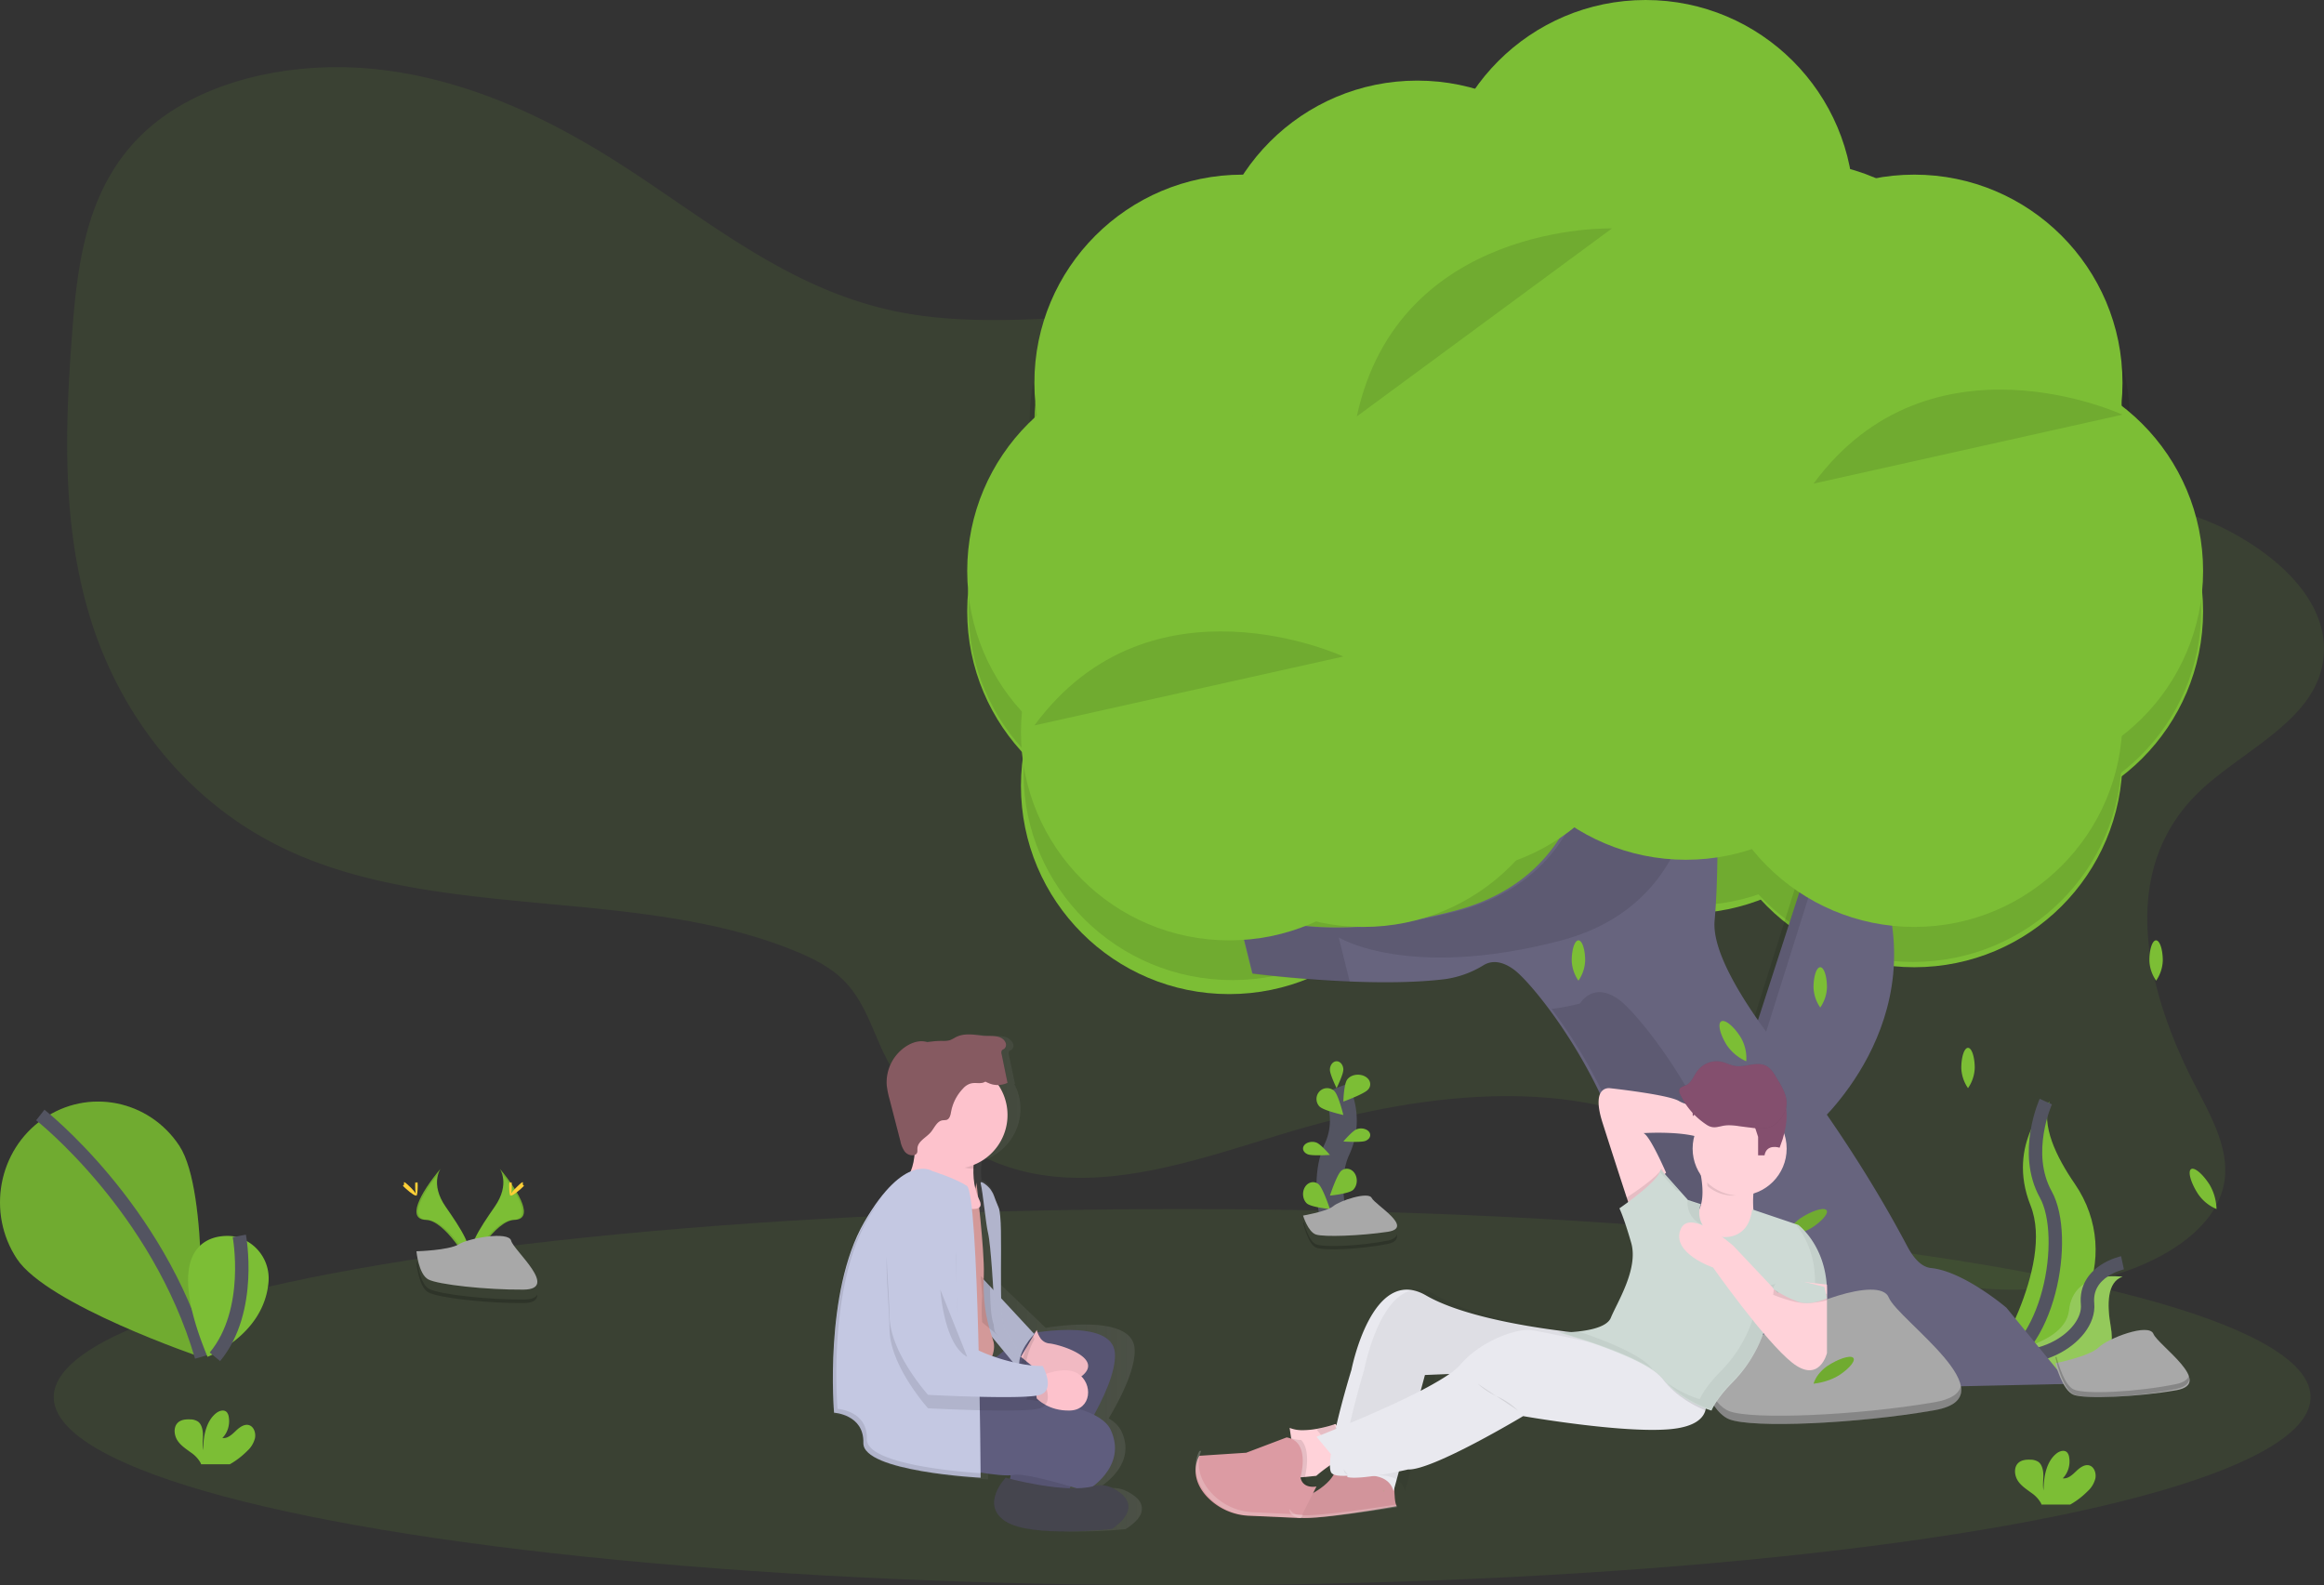 <svg xmlns="http://www.w3.org/2000/svg" width="173" height="118" viewBox="0 0 173 118">
    <rect x="0" y="0" width="173" height="118" fill="#333333" stroke="none"/>
    <defs>
        <linearGradient id="a" x1="99.989%" x2="0%" y1="50.002%" y2="50.002%">
            <stop offset="0%" stop-color="gray" stop-opacity=".25"/>
            <stop offset="54%" stop-color="gray" stop-opacity=".12"/>
            <stop offset="100%" stop-color="gray" stop-opacity=".1"/>
        </linearGradient>
    </defs>
    <g fill="none" fill-rule="evenodd">
        <path fill="#7CBE35" d="M172.812 49.81c-1.053 4.23-6.456 6.351-9.484 9.508-5.705 5.949-3.484 14.637.136 21.594 1.212 2.33 2.587 4.796 2.074 7.294-.626 3.056-3.95 5.29-7.441 6.474-6.362 2.157-13.98 1.643-19.828-1.34-5.052-2.578-8.672-6.764-13.81-9.232-8.602-4.117-19.55-2.556-28.89.275-6.606 2.006-13.83 4.617-20.396 2.522-4.62-1.476-7.814-5.068-9.554-8.868-.84-1.838-1.45-3.828-3.054-5.285-.954-.867-2.199-1.482-3.472-1.999-11.644-4.735-26.354-2.199-37.657-7.45-7.637-3.546-12.527-10.235-14.691-17.21-2.165-6.976-1.913-14.29-1.363-21.475.39-5.11 1.092-10.554 5.069-14.495 4.207-4.168 11.427-5.712 17.955-4.925 6.528.786 12.442 3.616 17.648 6.94 6.512 4.158 12.537 9.333 20.524 11.016 5.438 1.147 11.159.519 16.769.301 9.378-.362 18.76.451 28.084 1.329 4.544.431 9.103.884 13.607 1.539a122.286 122.286 0 0 1 4.544.74c.394.07.786.15 1.178.22.62.12 1.236.245 1.851.376 1.766.376 3.515.801 5.246 1.285 6.02 1.685 10.845 4.745 16.529 6.883 3.705 1.393 7.744 1.778 11.252 3.551 4.316 2.178 8.281 5.983 7.174 10.432z" opacity=".1"/>
        <circle cx="142.5" cy="56.5" r="15.5" fill="#7CBE35"/>
        <circle cx="125.5" cy="52.5" r="15.5" fill="#7CBE35"/>
        <circle cx="107.5" cy="52.5" r="15.5" fill="#7CBE35"/>
        <circle cx="101.5" cy="56.5" r="15.5" fill="#7CBE35"/>
        <circle cx="91.5" cy="58.5" r="15.5" fill="#7CBE35"/>
        <circle cx="87.5" cy="45.5" r="15.5" fill="#7CBE35"/>
        <circle cx="92.5" cy="31.5" r="15.5" fill="#7CBE35"/>
        <circle cx="100.5" cy="31.5" r="15.5" fill="#7CBE35"/>
        <circle cx="105.5" cy="25.5" r="15.5" fill="#7CBE35"/>
        <circle cx="118.5" cy="32.5" r="15.5" fill="#7CBE35"/>
        <circle cx="148.5" cy="45.5" r="15.5" fill="#7CBE35"/>
        <circle cx="139.5" cy="38.5" r="15.5" fill="#7CBE35"/>
        <circle cx="133.5" cy="30.5" r="15.5" fill="#7CBE35"/>
        <circle cx="122.5" cy="18.5" r="15.5" fill="#7CBE35"/>
        <circle cx="142.5" cy="31.5" r="15.5" fill="#7CBE35"/>
        <g fill="#000" opacity=".1" transform="translate(72 3)">
            <ellipse cx="70.399" cy="53.218" rx="15.546" ry="15.389"/>
            <ellipse cx="53.866" cy="49.014" rx="15.546" ry="15.389"/>
            <ellipse cx="35.667" cy="49.164" rx="15.546" ry="15.389"/>
            <ellipse cx="29.752" cy="53.218" rx="15.546" ry="15.389"/>
            <ellipse cx="19.741" cy="54.57" rx="15.546" ry="15.389"/>
            <ellipse cx="15.646" cy="42.408" rx="15.546" ry="15.389"/>
            <ellipse cx="20.196" cy="28.294" rx="15.546" ry="15.389"/>
            <ellipse cx="28.841" cy="28.294" rx="15.546" ry="15.389"/>
            <ellipse cx="33.847" cy="21.988" rx="15.546" ry="15.389"/>
            <ellipse cx="46.587" cy="28.894" rx="15.546" ry="15.389"/>
            <ellipse cx="76.314" cy="42.408" rx="15.546" ry="15.389"/>
            <ellipse cx="67.365" cy="34.75" rx="15.546" ry="15.389"/>
            <ellipse cx="61.602" cy="27.092" rx="15.546" ry="15.389"/>
            <ellipse cx="50.682" cy="15.531" rx="15.546" ry="15.389"/>
            <ellipse cx="71.006" cy="28.294" rx="15.546" ry="15.389"/>
        </g>
        <path fill="#67647E" d="M134.952 84s9.41-7.941 4.755-19.25L135.05 63 130 78.615 134.952 84z"/>
        <path fill="#000" d="M134.916 62l1.084.419-4.825 15.33 4.21 4.705c-.349.359-.566.546-.566.546L130 77.615 134.916 62z" opacity=".1"/>
        <ellipse cx="88" cy="104" fill="#7CBE35" opacity=".1" rx="84" ry="14"/>
        <path fill="#7CBE35" d="M152.568 82s-3.256 3.108-1.418 7.72C152.99 94.332 148 102 148 102l.16-.024c6.687-1.127 10.01-8.427 6.291-13.85-1.39-2.014-2.526-4.38-1.883-6.126z"/>
        <path stroke="#535461" d="M152.291 82s-1.727 3.81 0 6.917c1.727 3.108.3 11.83-4.291 13.083"/>
        <path fill="#7CBE35" d="M158 95.037s-3.65-.54-3.981 2.5C153.687 100.578 147 101 147 101l.126.078c5.52 3.363 10.795 2.145 10-2.327-.295-1.663-.271-3.333.874-3.713z"/>
        <path fill="#F5F5F5" d="M158 95.037s-3.65-.54-3.981 2.5C153.687 100.578 147 101 147 101l.126.078c5.52 3.363 10.795 2.145 10-2.327-.295-1.663-.271-3.333.874-3.713z" opacity=".2"/>
        <path stroke="#535461" d="M158 94s-2.832.603-2.6 3.064c.23 2.462-4.207 5.427-8.4 3.081"/>
        <path fill="#67647E" d="M92 67.534l1.22 4.928s8.62 1.134 14.366.422a7.426 7.426 0 0 0 2.865-1.044c.485-.29 1.252-.415 2.299.376 1.794 1.365 10.598 12.283 9.172 23.61a3.897 3.897 0 0 1-3.33 3.372 11.633 11.633 0 0 0-4.91 1.874L109.327 104l44.674-.986-4.638-5.666s-3.173-2.71-5.614-2.957c-.713-.071-1.3-.73-1.775-1.627-2.78-5.254-6.107-10.194-9.713-14.911-2.626-3.436-4.83-7.057-4.624-9.332.488-5.42 0-14.29 0-14.29L118.36 53s1.22 11.827-10.01 14.783C97.123 70.738 92 67.534 92 67.534z"/>
        <g fill="#000" opacity=".1">
            <path d="M99.656 69.782s5.166 3.196 16.482.245c11.317-2.951 10.086-14.754 10.086-14.754l1.78.232c-.034-.757-.06-1.211-.06-1.211l-9.347-1.229s1.23 11.804-10.086 14.754c-11.315 2.95-16.482-.245-16.482-.245l1.23 4.918s3.318.433 7.22.595l-.823-3.305zM121.505 103.252a11.79 11.79 0 0 1 4.946-1.87 3.902 3.902 0 0 0 3.355-3.352c1.445-11.305-7.432-22.22-9.235-23.577-1.968-1.475-2.952.245-2.952.245-.697.183-1.405.318-2.12.405 3.189 4.237 7.75 12.365 6.683 20.713a3.902 3.902 0 0 1-3.355 3.352c-1.769.24-3.46.88-4.946 1.87l-4.39 2.923 11.318-.247.696-.462z"/>
        </g>
        <path stroke="#535461" stroke-width="2" d="M99.354 91s-.898-3.132.167-5.438c.453-.965.59-2.054.389-3.104A8.495 8.495 0 0 0 99.476 81"/>
        <path fill="#7CBE35" d="M99.997 79.634c0 .35-.5 1.366-.5 1.366S99 79.984 99 79.634c0-.35.224-.634.5-.634s.5.284.5.634h-.003zM101.837 81.107C101.564 81.434 100 82 100 82s.03-1.333.303-1.66c.173-.22.487-.35.82-.34.333.011.633.161.781.391a.573.573 0 0 1-.067.717v-.001zM101.623 84.934c-.337.122-1.623.038-1.623.038s.67-.797 1.008-.92a.916.916 0 0 1 .683.029c.204.097.322.265.308.44-.014.177-.157.334-.376.414v-.001zM100.723 88.578C100.393 88.869 99 89 99 89s.513-1.557.843-1.847c.329-.267.775-.176 1.012.207.236.382.178.92-.132 1.218zM98.228 82.368c.313.31 1.772.632 1.772.632s-.356-1.478-.676-1.788a.78.78 0 0 0-1.1.032.818.818 0 0 0 0 1.124h.004zM97.377 85.934c.338.122 1.623.038 1.623.038s-.67-.797-1.008-.92c-.337-.122-.749-.024-.919.22-.17.243-.034.54.304.663v-.001zM97.277 89.578C97.607 89.869 99 90 99 90s-.513-1.557-.843-1.847c-.329-.267-.775-.176-1.012.207-.236.382-.178.92.132 1.218z"/>
        <path fill="#A8A8A8" d="M97 90.486s1.783-.302 2.258-.706c.474-.404 2.614-1.109 2.853-.605.239.504 3.21 2.218 1.188 2.52-2.022.303-4.755.4-5.342.201-.588-.198-.957-1.41-.957-1.41z"/>
        <path fill="#000" d="M103.3 92.353c-2.023.396-4.76.524-5.348.264-.453-.201-.768-1.168-.892-1.617l-.06.014s.357 1.585.952 1.849c.594.263 3.331.132 5.348-.264.584-.115.75-.382.688-.723-.05.217-.254.388-.688.477z" opacity=".2"/>
        <path fill="#A8A8A8" d="M126 100.948s5.093-1.008 6.452-2.35c1.36-1.344 7.47-3.695 8.148-2.015.68 1.68 9.171 7.388 3.402 8.396-5.768 1.008-13.58 1.343-15.279.671-1.698-.671-2.723-4.702-2.723-4.702z"/>
        <path fill="#000" d="M144.002 104.382c-5.77.991-13.585 1.32-15.284.66-1.293-.503-2.193-2.919-2.548-4.042l-.17.035s1.02 3.961 2.717 4.621c1.697.66 9.51.331 15.284-.66 1.667-.287 2.144-.957 1.963-1.806-.14.554-.722.98-1.962 1.192z" opacity=".2"/>
        <path fill="#7CBE35" d="M161 71.499a2.799 2.799 0 0 1-.496 1.501 2.8 2.8 0 0 1-.504-1.499c0-.828.22-1.5.496-1.501.277-.001.501.67.504 1.499zM118 71.5a2.8 2.8 0 0 1-.5 1.5 2.8 2.8 0 0 1-.5-1.5c0-.828.223-1.5.5-1.5s.5.672.5 1.5zM164.472 88.17c.326.542.508 1.176.528 1.83a3.125 3.125 0 0 1-1.381-1.13c-.528-.817-.763-1.637-.528-1.83.236-.192.855.314 1.381 1.13zM147 79.5a2.8 2.8 0 0 1-.5 1.5 2.8 2.8 0 0 1-.5-1.5c0-.828.223-1.5.5-1.5s.5.674.5 1.5zM136 73.5a2.8 2.8 0 0 1-.5 1.5 2.8 2.8 0 0 1-.5-1.5c0-.828.223-1.5.5-1.5s.5.672.5 1.5zM129.591 77.236c.31.541.449 1.153.4 1.764a3.44 3.44 0 0 1-1.454-1.21c-.51-.82-.687-1.61-.399-1.764.29-.153.945.389 1.453 1.21zM124.914 92.365c-.54.335-1.204.555-1.914.635.159-.495.512-.949 1.02-1.308.808-.537 1.667-.82 1.913-.635.247.185-.21.772-1.019 1.308z"/>
        <path fill="#000" d="M124.914 92.365c-.54.335-1.204.555-1.914.635.159-.495.512-.949 1.02-1.308.808-.537 1.667-.82 1.913-.635.247.185-.21.772-1.019 1.308z" opacity=".1"/>
        <path fill="#7CBE35" d="M134.914 91.365c-.54.335-1.204.555-1.914.635.159-.495.512-.949 1.02-1.308.808-.537 1.667-.82 1.913-.635.247.185-.21.77-1.019 1.308z"/>
        <path fill="#000" d="M134.914 91.365c-.54.335-1.204.555-1.914.635.159-.495.512-.949 1.02-1.308.808-.537 1.667-.82 1.913-.635.247.185-.21.77-1.019 1.308z" opacity=".1"/>
        <path fill="#7CBE35" d="M136.913 102.366c-.54.334-1.203.554-1.913.634.158-.496.512-.95 1.02-1.31.81-.535 1.667-.818 1.913-.633.247.185-.21.773-1.02 1.31z"/>
        <path fill="#000" d="M136.913 102.366c-.54.334-1.203.554-1.913.634.158-.496.512-.95 1.02-1.31.81-.535 1.667-.818 1.913-.633.247.185-.21.773-1.02 1.31z" opacity=".1"/>
        <path fill="#7CBE35" d="M13.35 85.293C15.612 88.723 14.89 101 14.89 101S3.52 97.134 1.258 93.706c-2.262-3.429-1.388-8.092 1.951-10.415 3.34-2.323 7.881-1.426 10.143 2.003l-.001-.001z"/>
        <path fill="#000" d="M13.35 85.293C15.612 88.723 14.89 101 14.89 101S3.52 97.134 1.258 93.706c-2.262-3.429-1.388-8.092 1.951-10.415 3.34-2.323 7.881-1.426 10.143 2.003l-.001-.001z" opacity=".1"/>
        <path stroke="#535461" d="M3 83s8.752 6.865 12 18"/>
        <path fill="#7CBE35" d="M17.37 92.03S11.306 91 15.447 101c0 0 4.213-1.6 4.542-5.578a3.177 3.177 0 0 0-2.537-3.376l-.082-.016z"/>
        <path stroke="#535461" d="M17.814 92s1.044 5.542-1.814 9"/>
        <path fill="#A8A8A8" d="M153 101.476s2.547-.505 3.226-1.176c.679-.672 3.736-1.848 4.075-1.009.34.84 4.585 3.696 1.699 4.198-2.886.503-6.792.672-7.64.337-.85-.335-1.36-2.35-1.36-2.35z"/>
        <path fill="#000" d="M162 103.028c-2.886.594-6.792.792-7.64.397-.647-.303-1.097-1.748-1.275-2.425l-.085.021s.51 2.376 1.36 2.773c.849.397 4.754.197 7.64-.397.834-.175 1.072-.574.982-1.084-.076.33-.366.587-.982.715z" opacity=".2"/>
        <circle cx="142.5" cy="53.5" r="15.5" fill="#7CBE35"/>
        <circle cx="125.5" cy="48.5" r="15.5" fill="#7CBE35"/>
        <circle cx="107.5" cy="49.5" r="15.5" fill="#7CBE35"/>
        <circle cx="101.5" cy="53.5" r="15.5" fill="#7CBE35"/>
        <circle cx="91.5" cy="54.5" r="15.5" fill="#7CBE35"/>
        <circle cx="87.5" cy="42.5" r="15.5" fill="#7CBE35"/>
        <circle cx="92.5" cy="28.5" r="15.5" fill="#7CBE35"/>
        <circle cx="100.5" cy="28.5" r="15.5" fill="#7CBE35"/>
        <circle cx="105.5" cy="21.5" r="15.5" fill="#7CBE35"/>
        <circle cx="118.5" cy="28.5" r="15.5" fill="#7CBE35"/>
        <circle cx="148.5" cy="42.5" r="15.5" fill="#7CBE35"/>
        <circle cx="139.5" cy="34.5" r="15.5" fill="#7CBE35"/>
        <circle cx="133.5" cy="27.5" r="15.5" fill="#7CBE35"/>
        <circle cx="122.5" cy="15.5" r="15.5" fill="#7CBE35"/>
        <circle cx="142.5" cy="28.5" r="15.5" fill="#7CBE35"/>
        <path fill="#000" d="M158 30.868S143.67 24.223 135 36M120 17.002S104.118 16.524 101 31M100 48.87S85.67 42.22 77 54" opacity=".1"/>
        <path fill="#7CBE35" d="M37.204 87s.8 1.123-.37 2.815S34.7 92.943 35.086 94c0 0 1.764-3.15 3.204-3.193 1.44-.044.492-1.913-1.086-3.807z"/>
        <path fill="#000" d="M37.18 87c.07.108.126.227.165.352 1.417 1.765 2.172 3.414.81 3.456-1.268.039-2.791 2.445-3.155 3.053.012.047.026.094.043.139 0 0 1.783-3.147 3.24-3.19 1.457-.044.493-1.918-1.103-3.81z" opacity=".1"/>
        <path fill="#FFD037" d="M38.095 88.263c0 .407-.042.737-.095.737s-.095-.322-.095-.737.053-.215.106-.215.084-.191.084.215z"/>
        <path fill="#FFD037" d="M38.762 88.505c-.39.352-.732.564-.76.474-.028-.09.264-.447.654-.8.39-.35.236-.095.266 0 .03.097.23-.014-.16.326z"/>
        <path fill="#7CBE35" d="M32.796 87s-.799 1.123.37 2.815c1.17 1.692 2.133 3.128 1.748 4.185 0 0-1.764-3.15-3.204-3.193-1.44-.044-.493-1.913 1.086-3.807z"/>
        <path fill="#000" d="M32.82 87c-.07.108-.126.227-.165.352-1.416 1.765-2.172 3.414-.81 3.456 1.268.039 2.791 2.445 3.155 3.053a1.362 1.362 0 0 1-.043.139s-1.783-3.147-3.24-3.19c-1.456-.044-.495-1.918 1.103-3.81z" opacity=".1"/>
        <path fill="#FFD037" d="M30.905 88.263c0 .407.042.737.095.737s.095-.322.095-.737-.053-.215-.106-.215-.084-.191-.084.215z"/>
        <path fill="#FFD037" d="M30.236 88.505c.392.352.734.564.762.474.028-.09-.265-.447-.656-.8-.392-.35-.237-.095-.267 0-.03.097-.224-.014.161.326z"/>
        <path fill="#A8A8A8" d="M31 93.144s2.419-.064 3.15-.52c.73-.454 3.72-.996 3.9-.268.18.728 3.634 3.624.904 3.643-2.73.02-6.345-.372-7.072-.76-.728-.39-.882-2.095-.882-2.095z"/>
        <path fill="#000" d="M39.003 96.736c-2.732.02-6.346-.391-7.074-.8-.554-.309-.775-1.422-.849-1.936H31s.157 1.793.88 2.2c.723.407 4.343.82 7.074.8.787 0 1.06-.264 1.045-.646-.108.233-.406.377-.996.382z" opacity=".2"/>
        <path fill="#7CBE35" d="M18.423 107.988c.267-.24.462-.566.558-.932.073-.371-.07-.815-.39-.95-.359-.152-.742.122-1.032.401-.29.28-.624.595-1.005.536.398-.4.577-1 .473-1.583a.697.697 0 0 0-.132-.323c-.2-.235-.56-.134-.798.052-.758.59-.97 1.73-.974 2.756-.076-.37-.012-.755-.015-1.13-.003-.374-.096-.807-.384-1.003a1.076 1.076 0 0 0-.584-.154c-.34-.014-.72.025-.953.3-.291.343-.214.919.038 1.291.252.373.634.613.987.875a2.3 2.3 0 0 1 .705.744.78.78 0 0 1 .053.132h2.135c.479-.27.922-.61 1.318-1.012zM155.423 110.988c.267-.24.462-.566.558-.932.073-.371-.07-.815-.39-.95-.359-.152-.742.122-1.032.401-.29.28-.624.595-1.005.536.398-.4.577-1 .473-1.583a.697.697 0 0 0-.132-.323c-.2-.235-.56-.134-.798.052-.758.59-.97 1.73-.974 2.756-.076-.37-.012-.755-.015-1.13-.003-.374-.096-.807-.384-1.003a1.076 1.076 0 0 0-.584-.154c-.34-.014-.72.025-.953.3-.291.343-.214.919.038 1.291.252.373.634.613.987.875a2.3 2.3 0 0 1 .705.744.78.78 0 0 1 .053.132h2.135c.479-.27.922-.61 1.318-1.012z"/>
        <path fill="#DC9BA3" d="M103.833 109.53s-.145 2.218.145 2.586c0 0-6.654 1.182-7.486.812-.832-.37-.454-.96 0-1.182.454-.222 2.723-1.035 3.024-2.585 0 0-.982-.443 2.193.141 3.175.585 2.124.228 2.124.228z"/>
        <path fill="#000" d="M103.833 109.53s-.145 2.218.145 2.586c0 0-6.654 1.182-7.486.812-.832-.37-.454-.96 0-1.182.454-.222 2.723-1.035 3.024-2.585 0 0-.982-.443 2.193.141 3.175.585 2.124.228 2.124.228z" opacity=".05"/>
        <path fill="#FFD2D9" d="M131 87s-.865 1.431-.315 4.216c.55 2.786-1.416 2.784-1.416 2.784h-3.932L124 90.494l1.888.152s1.258-.318.708-3.262L131 87zM119.286 83.552a783.37 783.37 0 0 0 1.795 5.559l.293.889 2.65-2.706s-.118-.268-.292-.644c-.387-.832-1.063-2.192-1.395-2.301 0 0 3.693-.24 4.817.636 1.125.875.803-2.389.803-2.389s-2.167-.152-2.97-.636c-.804-.484-5.14-.955-5.14-.955s-1.444-.24-.561 2.547zM96 106.29l.555 3.71 1.429-.14s.086-.075.232-.195c.385-.31 1.187-.92 1.953-1.254.26-.122.541-.199.831-.228L99.412 106c-.386.133-.782.24-1.185.322-.418.09-.847.137-1.276.14a2.516 2.516 0 0 1-.951-.172z"/>
        <path fill="#E9E9EF" d="M99.146 109.676c.725.622 4.027-.702 4.591 1.324l.52-1.921 1.597-5.911.219-.814 1.33-.055 15.27-.63.864-.036.463-.02-.605-.289-4.027-1.93s-1.45-.098-3.451-.364c-3.033-.402-7.33-1.194-9.756-2.596-4.027-2.338-5.557 5.53-5.557 5.53s-.617 1.996-1.08 3.964a22.273 22.273 0 0 0-.486 2.575c-.07.601-.048 1.037.108 1.173z"/>
        <path fill="#000" d="M100.143 109.676c.703.623 3.904-.701 4.452 1.324l.503-1.92 1.549-5.91.212-.814 1.33-.082 14.304-.878.883-.055.272-.016.352-.023-4.256-1.909s-1.407-.098-3.346-.364c-2.94-.401-7.107-1.194-9.46-2.595-3.904-2.337-5.387 5.53-5.387 5.53s-.598 1.995-1.047 3.962a22.891 22.891 0 0 0-.472 2.574c-.061.605-.04 1.04.11 1.176z" opacity=".05"/>
        <path fill="#000" d="M98 106.4l1.502 1.86.6.74a2.49 2.49 0 0 1 .898-.283L99.282 106c-.418.165-.846.3-1.282.4z" opacity=".1"/>
        <path fill="#E9E9EF" d="M98 106.95l1.552 1.865.747.896v.244c.912.215 3.768-.4 4.397-.541l.123-.028c1.823.08 8.565-3.971 8.565-3.971s7.375 1.297 10.941.972c1.993-.182 2.552-.918 2.657-1.534a1.63 1.63 0 0 0-.119-.898l-3.191-2.291-.423-.31-.674-.487s-1.174-.272-2.663-.607c-2.328-.525-5.43-1.207-6.057-1.255-1.03-.08-3.647.81-5.155 2.594-.259.278-.55.522-.87.725l-.04.028c-.424.287-.946.592-1.52.904-1.92 1.033-4.478 2.143-6.238 2.872-1.204.501-2.032.823-2.032.823z"/>
        <path fill="#000" d="M96 107l.501 4 1.289-.15s.078-.081.21-.21c-.286 0-.756-.083-.855-.731 0 0 .497-1.902-.287-2.721A1.946 1.946 0 0 1 96 107z" opacity=".1"/>
        <path fill="#DC9BA3" d="M96.806 109.962s.792-2.658-1.028-2.962l-3.008 1.14-3.49.228s-.91 1.425.548 3.024a4.556 4.556 0 0 0 3.177 1.44l3.801.168L98 110.65s-1.03.223-1.194-.688z"/>
        <path fill="#000" d="M116 99c.406.122 2.086.632 3.806 1.332.85.336 1.678.727 2.479 1.172.167.096.326.193.476.289.392.236.743.537 1.039.891.994 1.317 2.454 2.027 3.181 2.316.047-.31.005-.627-.12-.914l-3.242-2.331.463-.02-.605-.307.363-.024-4.391-2.021S118.001 99.28 116 99zM121 89.204l.298.796L124 87.577s-.12-.24-.297-.577c-.35.627-1.98 1.728-2.703 2.204z" opacity=".1"/>
        <path fill="#CEDAD5" d="M130.233 90.835a4.41 4.41 0 0 0 .206-.809l3.43 1.159s2.353 1.746 2.114 5.548c0 0-2.905-1.04-4.19.193l-.025.22a9.976 9.976 0 0 1-2.813 5.772c-.635.648-1.233 1.379-1.55 2.082 0 0-2.233-.62-3.59-2.329-1.355-1.709-7.815-3.487-7.815-3.487s3.43.077 3.91-1.087c.478-1.165 2.074-3.648 1.516-5.587-.558-1.94-.877-2.561-.877-2.561s3.271-2.25 3.031-2.949l2.075 2.329.957.31c-.075.181-.114.374-.113.569-.055 2.107 3.006 2.613 3.734.627z"/>
        <path fill="#000" d="M127.108 88.29a9.23 9.23 0 0 0-.108-.89l4-.4s-.274.268-.397 1.267c-.47.307-1.017.733-1.603.733a2.917 2.917 0 0 1-1.892-.71z" opacity=".1"/>
        <circle cx="129.5" cy="85.5" r="3.5" fill="#FFD2D9"/>
        <path fill="#844F6E" d="M131.352 86h-.477v-1.373l-.478-1.454s-2.391-1.132-3.512-.89l-.87.804s-.24-1.938 1.195-2.666c1.436-.728 3.984-.404 4.622.155.638.559 1.68 1.536.876 4.202l-.233.657s-.964-.324-1.123.565z"/>
        <g fill="#000" opacity=".05">
            <path d="M125.04 88.683l-.261-.084-1.203-1.34a.317.317 0 0 0 .007-.199l1.457 1.623zM126.716 91.168a1.74 1.74 0 0 1-1.095-1.697v-.13l.025.029.956.308c-.076.179-.114.37-.113.563-.01.323.068.643.227.927zM117.423 99.085c1.997.671 4.7 1.73 5.524 2.758l.06.073c-2.187-1.45-6.992-2.769-6.992-2.769.47.005.94-.016 1.408-.062zM126.531 104.153c.316-.695.916-1.42 1.547-2.065a9.873 9.873 0 0 0 2.809-5.728l.026-.217c1.275-1.232 4.183-.192 4.183-.192.153-2.393-.739-3.964-1.409-4.793l.176.059s2.35 1.732 2.111 5.504c0 0-2.9-1.032-4.183.192l-.026.217a9.873 9.873 0 0 1-2.81 5.728c-.633.643-1.23 1.367-1.546 2.065 0 0-1.942-.537-3.3-1.983a8.35 8.35 0 0 0 2.422 1.213z"/>
        </g>
        <path fill="#FFD2D9" d="M127.52 94.35s3.87 5.496 5.895 7.09c2.026 1.593 2.585-.718 2.585-.718v-5.097l-3.56-.399-.038.484-.044.553-3.312-3.511s-3.312-2.948-3.957-1.196c-.645 1.753 2.431 2.794 2.431 2.794z"/>
        <path fill="#000" d="M132 96.387c.54.222 1.112.402 1.706.537.85.185 1.824-.01 2.294-.13v-.476L132.036 96l-.036.387z" opacity=".1"/>
        <path fill="#CEDAD5" d="M135.809 95.793l.191.85s-1.163.579-2.13.262a8.236 8.236 0 0 1-1.852-.952c-.142-.08.595-.953.595-.953l3.196.793z"/>
        <path fill="#000" d="M113 105a5.437 5.437 0 0 0-1.532-1.044A5.198 5.198 0 0 1 110 103" opacity=".1"/>
        <path fill="#FFF" d="M89.284 108.01l.13-.01c-.19.494-.46 1.701.662 3.02.816.94 1.971 1.5 3.2 1.55l3.724.18-.12.25-3.844-.18a4.485 4.485 0 0 1-3.199-1.551c-1.473-1.725-.553-3.26-.553-3.26z" opacity=".2"/>
        <path fill="#0F0" d="M103.067 110.93a2.212 2.212 0 0 1-.038.14c-.077-.044-.188-.128.038-.14z" opacity=".05"/>
        <path fill="#FFF" d="M96.499 112.732c.777.315 6.622-.605 7.41-.732a.5.5 0 0 0 .091.188s-6.673 1.086-7.507.746c-.436-.174-.536-.403-.478-.61.048.145.185.29.484.408z" opacity=".2"/>
        <path fill="#000" d="M127.059 83.736a5.535 5.535 0 0 1-1.981-2.259.535.535 0 0 1-.073-.348c.055-.226.332-.266.532-.363.373-.181.53-.636.774-.99.426-.592 1.13-.88 1.82-.742.356.076.685.264 1.047.318.775.12 1.619-.379 2.315 0 .317.173.532.5.72.82.475.807 1.069 1.665.638 2.607-.247.54-.642.99-1.197 1.147-.555.157-1.197.025-1.762-.039-.464-.054-.951-.159-1.418-.114-.55.06-.893.297-1.415-.037z" opacity=".1"/>
        <path fill="#844F6E" d="M127.059 83.736a5.535 5.535 0 0 1-1.981-2.259.535.535 0 0 1-.073-.348c.055-.226.332-.266.532-.363.373-.181.53-.636.774-.99.426-.592 1.13-.88 1.82-.742.356.076.685.264 1.047.318.775.12 1.619-.379 2.315 0 .317.173.532.5.72.82.475.807 1.069 1.665.638 2.607-.247.54-.642.99-1.197 1.147-.555.157-1.197.025-1.762-.039-.464-.054-.951-.159-1.418-.114-.55.06-.893.299-1.415-.037z"/>
        <path fill="url(#a)" fill-rule="nonzero" d="M62 102.57c0 1.618.092 2.686.092 2.686s2.357.13 2.291 2.272c-.065 2.142 9.163 2.596 9.163 2.596v-.065-.485c.878.127 1.816.231 2.342.182-.035.166-.076.342-.116.499-.043.042-.893.883-.865 1.78-.016.45.193.913.868 1.298 1.948 1.116 8.014.495 8.014.495.92-.593 1.227-1.096 1.21-1.514.03-.616-.598-1.052-1.173-1.333a2.109 2.109 0 0 0-1.436-.15c-.65.14-1.316.188-1.98.142.026-.13.06-.257.103-.382.622.173 1.052.3 1.052.3s3.233-1.686 1.886-4.411a2.256 2.256 0 0 0-.92-.891c1.039-1.755 2.025-3.82 1.927-5.209-.165-2.318-4.86-1.813-6.62-1.54l-3.391-3.261c0-2.405.075-5.167-.154-5.765-.405-1.039-.27-.902-.538-1.362l-.01-.017c-.154-.243-.571-.63-.679-.577-.046-.478-.039-.959.02-1.435 1.712-.549 2.873-2.11 2.88-3.876.001-.644-.157-1.278-.46-1.85l.046-.02-.444-2.143a.35.35 0 0 1 .02-.278c.046-.06.124-.078.184-.12a.409.409 0 0 0 .072-.506.69.69 0 0 0-.167-.209c-.375-.416-1.17-.267-1.66-.329-.663-.082-1.357-.203-1.985.119a3.303 3.303 0 0 1-.421.216c-.2.054-.408.073-.614.058-.373 0-.746.032-1.114.097-.478-.17-1.04-.02-1.484.24a3.192 3.192 0 0 0-1.559 2.935c.04.364.11.723.214 1.075l.82 3.134c.053.262.157.511.307.734.036.047.077.09.123.129.159.188.407.28.653.243a.45.45 0 0 0 .09-.031c-.027.33-.093.655-.194.97-.939.269-2.3 1.204-3.936 3.91-2.098 3.466-2.448 8.577-2.457 11.65z"/>
        <path fill="#5F5D7E" d="M79 107h-9v-6h9z"/>
        <path fill="#5F5D7E" d="M76.212 99.345s6.594-1.38 6.782 1.38C83.182 103.485 79.1 109 79.1 109l-3.7-.752 1.067-4.265s-4.206-.94-4.458-1.003c-.251-.062 4.202-3.635 4.202-3.635z"/>
        <path fill="#000" d="M76.212 99.345s6.594-1.38 6.782 1.38C83.182 103.485 79.1 109 79.1 109l-3.7-.752 1.067-4.265s-4.206-.94-4.458-1.003c-.251-.062 4.202-3.635 4.202-3.635z" opacity=".1"/>
        <path fill="#5F5D7E" d="M80 109.79s-.64 1.449-.453 2.06c.187.61-4.547-.84-4.547-.84s.385-1.754.32-1.977c-.065-.223 4.68.757 4.68.757z"/>
        <path fill="#FDC2CC" d="M76 101.003l.481.394.308.253s1.572 2.308 3.6.889c2.027-1.42-1.575-2.482-2.295-2.537a.903.903 0 0 1-.679-.444 1.843 1.843 0 0 1-.237-.558L76 101.003z"/>
        <path fill="#000" d="M76 101.003l.481.394.308.253s1.572 2.308 3.6.889c2.027-1.42-1.575-2.482-2.295-2.537a.903.903 0 0 1-.679-.444 1.843 1.843 0 0 1-.237-.558L76 101.003z" opacity=".05"/>
        <path fill="#000" d="M80 109.79s-.64 1.449-.453 2.06c.187.61-4.547-.84-4.547-.84s.385-1.754.32-1.977c-.065-.223 4.68.757 4.68.757zM76 101.51l.34.49c0-.946.392-1.816.66-2.304a3.433 3.433 0 0 1-.167-.696L76 101.51z" opacity=".1"/>
        <path fill="#C4C8E2" d="M73 95l4 4.312s-1.392 1.312-1.101 2.688L73 98.5V95z"/>
        <path fill="#000" d="M73 95v3.5l.464.561 1.379 1.664L75.899 102c-.29-1.375 1.101-2.687 1.101-2.687L73 95z" opacity=".1"/>
        <path fill="#D39999" d="M72.684 88s0 1.333-1.115.953S71.321 104 71.321 104s3.22-2.476 2.6-4.253c-.62-1.777-.743-3.115-.685-4.89.059-1.774-.552-6.857-.552-6.857z"/>
        <path fill="#FDC2CC" d="M72.902 84.59s-.995 2.69 0 4.726C73.897 91.35 67 88.199 67 88.199s1.525-.722.995-4.199l4.907.59z"/>
        <path fill="#000" d="M73.114 96.491a12.892 12.892 0 0 0 0 1.942L75 100a11.324 11.324 0 0 0-.935-1.272c-.293-.337-.358-1.68-.373-3.215L73 95c.073.828.114 1.491.114 1.491z" opacity=".1"/>
        <path fill="#C4C8E2" d="M73.007 88.109c-.08-.33.545.167.745.455l.01.016c.288.443.144.313.577 1.316.433 1.004-.144 8.273.509 9.16.441.621.826 1.271 1.152 1.944l-1.152-.377s-.433-1.128-.72-1.38c-.286-.25-.144-2.57-.144-2.57s-.215-4.012-.432-4.89c-.172-.706-.375-2.981-.545-3.674z"/>
        <path fill="#000" d="M73.007 88.109c-.08-.33.545.167.745.455l.01.016c.288.443.144.313.577 1.316.433 1.004-.144 8.273.509 9.16.441.621.826 1.271 1.152 1.944l-1.152-.377s-.433-1.128-.72-1.38c-.286-.25-.144-2.57-.144-2.57s-.215-4.012-.432-4.89c-.172-.706-.375-2.981-.545-3.674z" opacity=".1"/>
        <path fill="#5F5D7E" d="M71 104.02s10.367-.403 11.68 2.416c1.313 2.819-1.837 4.564-1.837 4.564s-4.396-1.409-5.38-1.208c-.986.2-4.463-.537-4.463-.537v-5.235z"/>
        <path fill="#FDC2CC" d="M77 102.642s2.078-1.124 3.233-.397c1.155.727 1.04 2.697-.577 2.753-1.615.055-2.482-.9-2.482-.9L77 102.643z"/>
        <path fill="#C4C8E2" d="M69.405 87.176s-2.054-1.419-5.07 3.799c-3.018 5.218-2.247 14.186-2.247 14.186s2.246.129 2.183 2.256C64.207 109.544 73 110 73 110s-.129-21.15-1.027-21.728c-.898-.578-2.568-1.096-2.568-1.096z"/>
        <path fill="#000" d="M69.988 91.395a2.748 2.748 0 0 1 1.185 2.255c.01 1.895.058 5.979.256 6.751.261 1.013 4.169 2.341 6.189 2.278 0 0 .978 1.772-.195 2.152-1.173.38-8.338 0-8.338 0s-2.8-3.1-2.865-5.815c-.065-2.715-.46-5.758 0-6.328.376-.482 1.95-2.54 3.768-1.293z" opacity=".1"/>
        <path fill="#C4C8E2" d="M69.98 90.394a2.748 2.748 0 0 1 1.193 2.257c.01 1.895.058 5.979.256 6.75.261 1.013 4.169 2.341 6.189 2.279 0 0 .978 1.77-.195 2.151-1.173.38-8.338 0-8.338 0s-2.8-3.1-2.865-5.814c-.065-2.715-.46-5.758 0-6.327.368-.479 1.941-2.542 3.76-1.296z"/>
        <path fill="#4C4C56" d="M82.837 110.78c.957.489 2.067 1.497-.036 3.029 0 0-6.005.691-7.94-.555-1.936-1.246 0-3.254 0-3.254s4.429 1.222 6.554.625c.477-.13.982-.075 1.422.155z"/>
        <path fill="#000" d="M82.837 110.778c.957.494 2.067 1.497-.036 3.03 0 0-6.005.693-7.94-.554-1.936-1.247 0-3.254 0-3.254s4.429 1.221 6.554.626a1.952 1.952 0 0 1 1.422.152zM70 96s.263 4.091 2 5M73 85.572a5.48 5.48 0 0 0-.4 1.402c-.426.111-1.05-.168-1.526-.168-1.239 0-1.592-1.076-2.364-1.731 0-.292-.637.39-.71.026l5 .47z" opacity=".1"/>
        <path fill="#FDC2CC" d="M67 82.996c0 .33.04.66.12.98l.014.05A4 4 0 1 0 67 82.998v-.002z"/>
        <path fill="#000" d="M64.336 91.096c.419-.737.9-1.438 1.435-2.096a16.307 16.307 0 0 0-1.178 1.776c-3.018 5.192-2.246 14.099-2.246 14.099s2.246.128 2.182 2.242c-.057 1.898 7.02 2.454 8.471 2.548V110s-8.794-.453-8.73-2.567c.063-2.114-2.184-2.243-2.184-2.243s-.763-8.902 2.25-14.094zM67.56 77.82c.438-.258.993-.41 1.466-.24a6.164 6.164 0 0 1 1.097-.098c.201.015.404-.004.599-.056.144-.062.283-.134.417-.216.619-.32 1.305-.2 1.958-.118.532.068 1.43-.12 1.737.473a.412.412 0 0 1-.07.504c-.06.043-.137.06-.182.12a.354.354 0 0 0-.02.279L75 80.607c-.408.194-.88.215-1.305.058a3.72 3.72 0 0 1-.345-.153c-.328.208-.666.05-1.063.133a1.214 1.214 0 0 0-.598.382 3.368 3.368 0 0 0-.889 1.725c-.044.243-.102.543-.343.611a1.614 1.614 0 0 1-.278.028c-.435.055-.614.558-.894.89-.342.403-.955.665-.992 1.188-.01.134.02.283-.057.396a.343.343 0 0 1-.213.128.727.727 0 0 1-.699-.305 2.032 2.032 0 0 1-.296-.732l-.81-3.133a6.172 6.172 0 0 1-.212-1.07 3.202 3.202 0 0 1 1.553-2.933z" opacity=".1"/>
        <path fill="#865A61" d="M67.56 77.82c.438-.258.993-.41 1.466-.24a6.164 6.164 0 0 1 1.097-.098c.201.015.404-.004.599-.056.144-.062.283-.134.417-.216.619-.32 1.305-.2 1.958-.118.532.068 1.43-.12 1.737.473a.412.412 0 0 1-.07.504c-.06.043-.137.06-.182.12a.354.354 0 0 0-.02.279L75 80.607c-.408.194-.88.215-1.305.058a3.72 3.72 0 0 1-.345-.153c-.328.208-.666.05-1.063.133a1.214 1.214 0 0 0-.598.382 3.368 3.368 0 0 0-.889 1.725c-.044.243-.102.543-.343.611a1.614 1.614 0 0 1-.278.028c-.435.055-.614.558-.894.89-.342.403-.955.665-.992 1.188-.01.134.02.283-.057.396a.343.343 0 0 1-.213.128.727.727 0 0 1-.699-.305 2.032 2.032 0 0 1-.296-.732l-.81-3.133a6.172 6.172 0 0 1-.212-1.07 3.202 3.202 0 0 1 1.553-2.933z"/>
    </g>
</svg>
